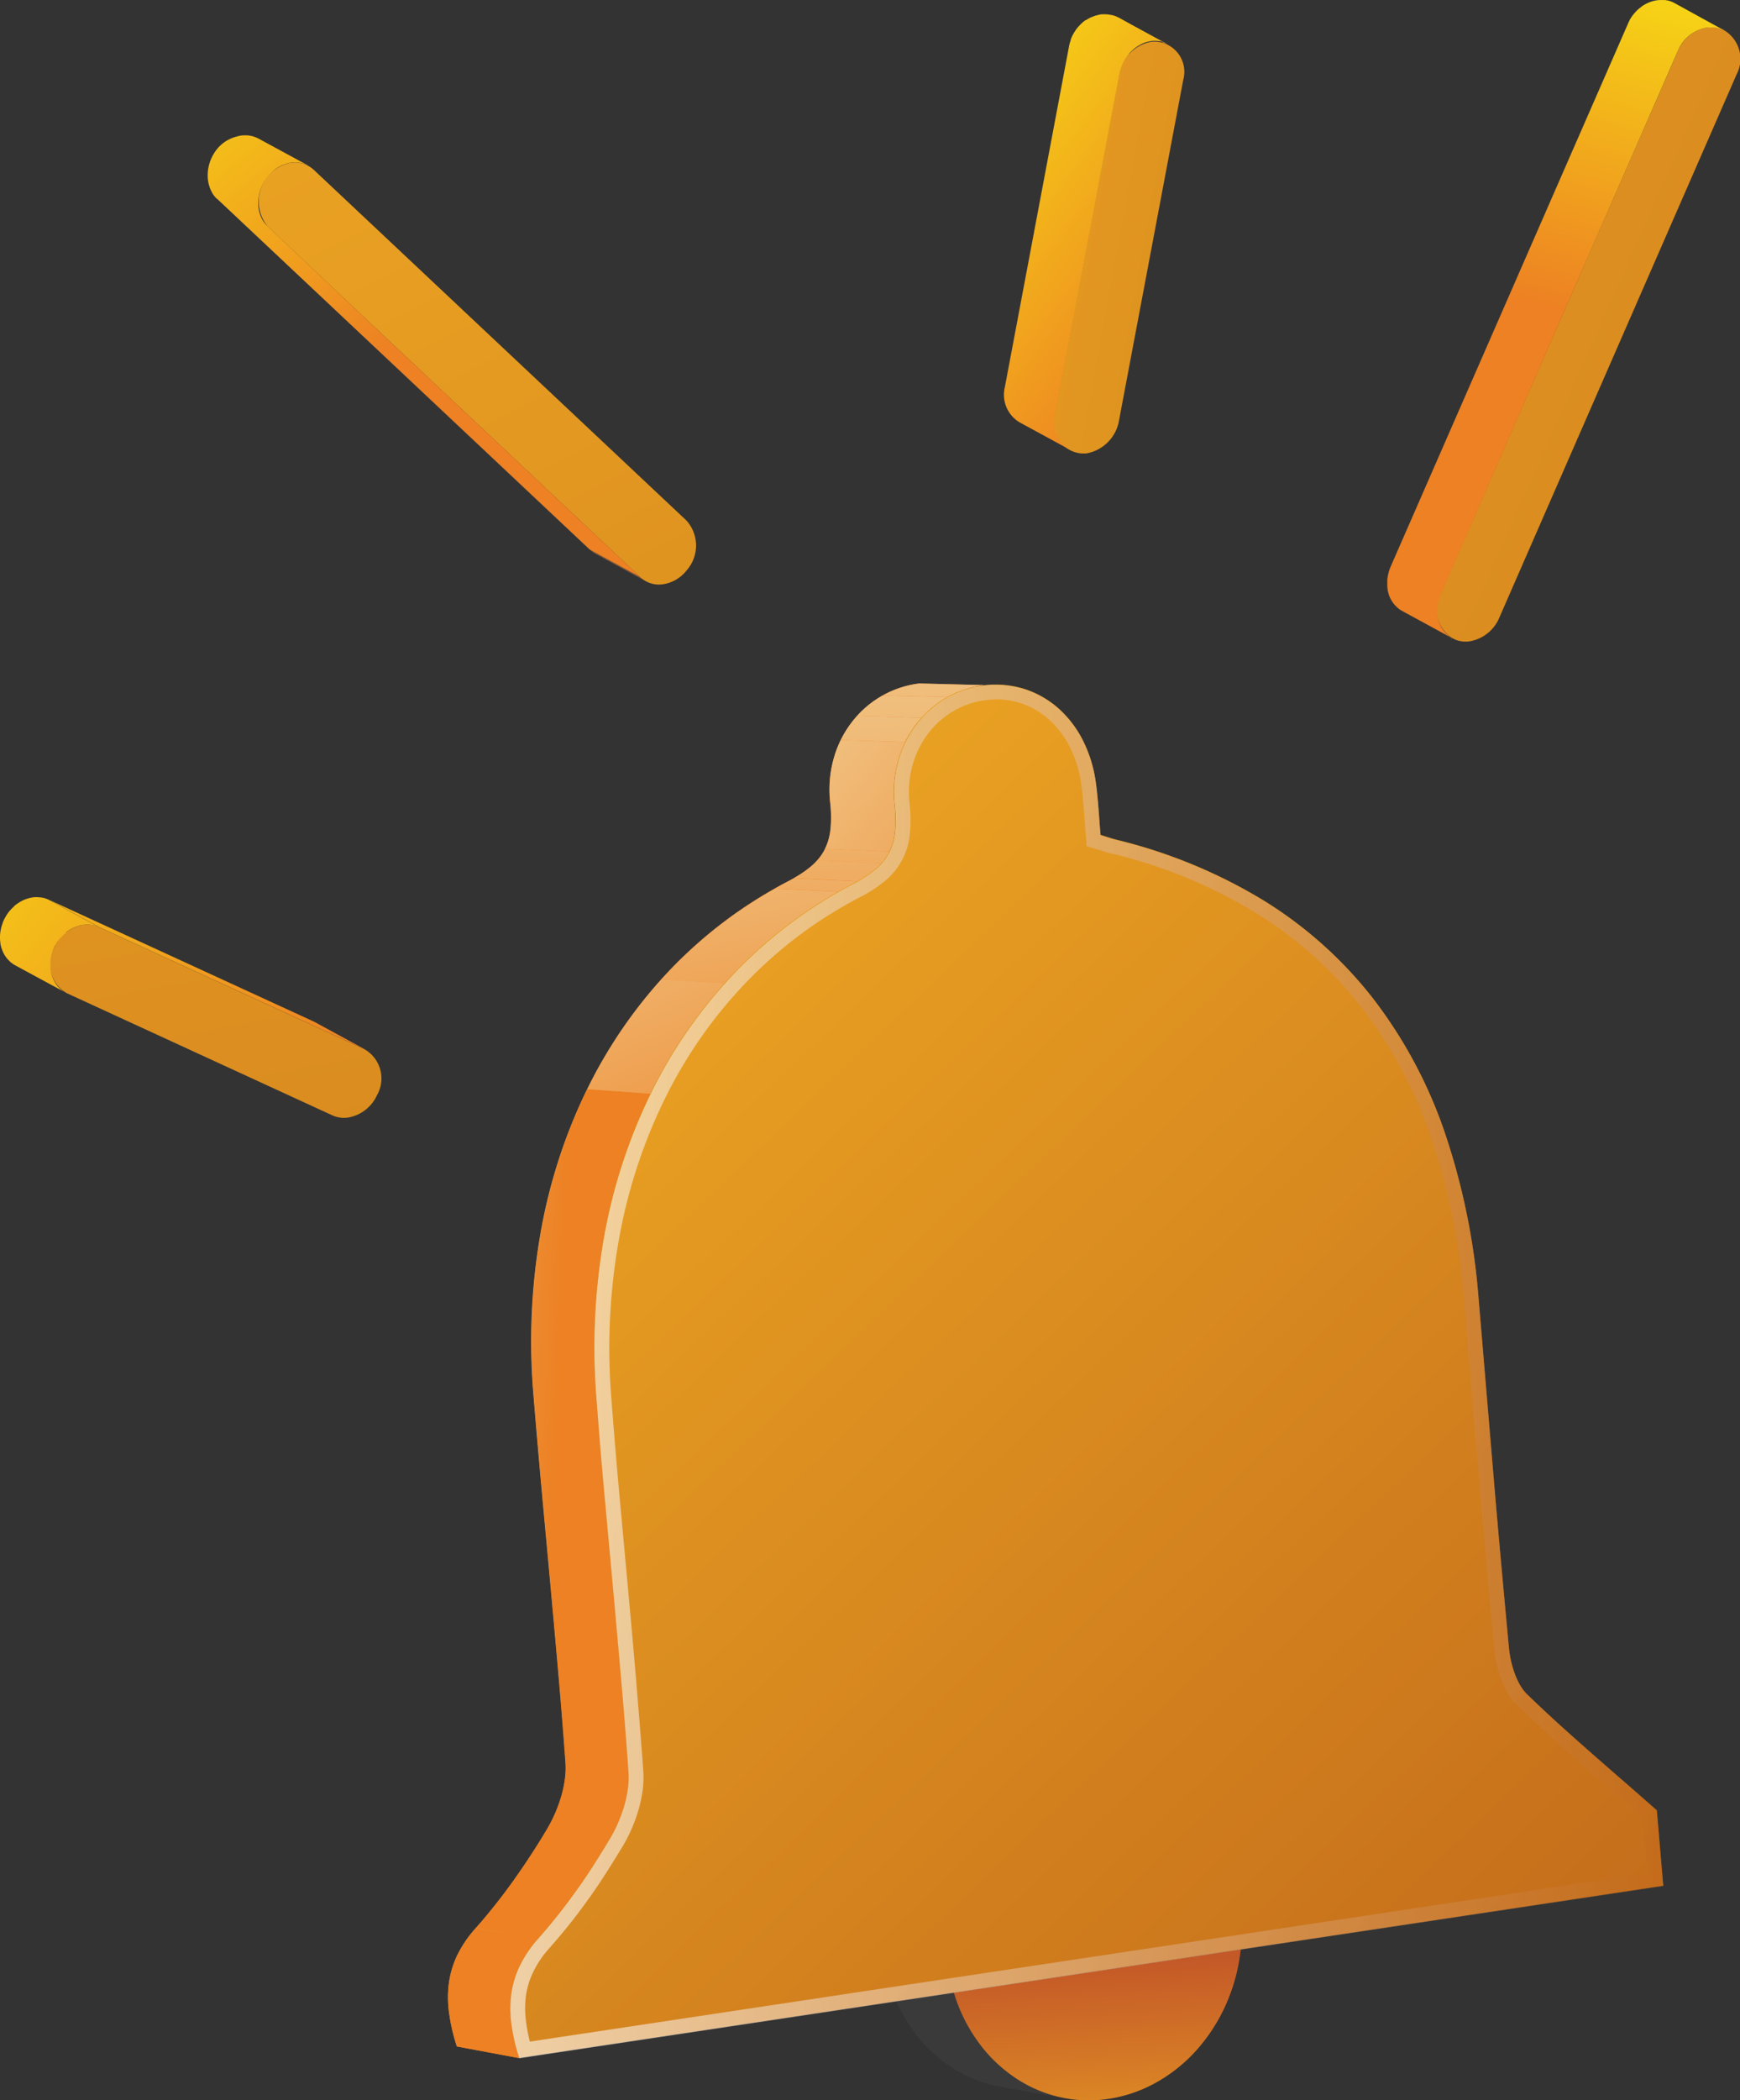 <svg xmlns="http://www.w3.org/2000/svg" xmlns:xlink="http://www.w3.org/1999/xlink" width="72.305" height="87.214" viewBox="0 0 72.305 87.214">
  <rect x="0" y="0" width="72.305" height="87.214" fill="#333333" stroke="none"/>
  <defs>
    <linearGradient id="linear-gradient" x1="-0.181" y1="0.054" x2="0.445" y2="0.456" gradientUnits="objectBoundingBox">
      <stop offset="0" stop-color="#f2e2b1"/>
      <stop offset="1" stop-color="#ed8123"/>
    </linearGradient>
    <clipPath id="clip-path">
      <path id="Path_421" data-name="Path 421" d="M124.633,242.6l-2.59-.484a7.8,7.8,0,0,1-.318-1.361,4.644,4.644,0,0,1-.014-1.253,3.913,3.913,0,0,1,.349-1.176,4.76,4.76,0,0,1,.765-1.125c.279-.306.549-.638.814-.97s.52-.672.765-1.019.488-.7.722-1.059.459-.721.675-1.087a5.886,5.886,0,0,0,.574-1.325,4.926,4.926,0,0,0,.153-.716,3.45,3.45,0,0,0,.026-.689q-.138-1.915-.306-3.826t-.343-3.826c-.116-1.277-.237-2.551-.352-3.826s-.227-2.556-.331-3.837a26.125,26.125,0,0,1,.306-6.725,22.438,22.438,0,0,1,1.959-5.992,19.768,19.768,0,0,1,3.468-4.951,18.733,18.733,0,0,1,4.831-3.611,5.281,5.281,0,0,0,.918-.582,2.372,2.372,0,0,0,.586-.678,2.308,2.308,0,0,0,.271-.869,5.112,5.112,0,0,0-.009-1.165,4.814,4.814,0,0,1,.153-1.821,4.384,4.384,0,0,1,.756-1.508,4.173,4.173,0,0,1,2.792-1.6l2.708.069a4.185,4.185,0,0,0-1.575.523,4.286,4.286,0,0,0-1.238,1.084,4.455,4.455,0,0,0-.765,1.518,4.833,4.833,0,0,0-.153,1.837,5.19,5.19,0,0,1,.009,1.174,2.241,2.241,0,0,1-.856,1.555,5.185,5.185,0,0,1-.918.585,18.807,18.807,0,0,0-4.857,3.638,19.87,19.87,0,0,0-3.49,4.988,22.618,22.618,0,0,0-1.967,6.035,26.373,26.373,0,0,0-.306,6.774q.153,1.936.332,3.865t.354,3.857q.175,1.926.343,3.854t.306,3.856a3.4,3.4,0,0,1-.026.695,5.228,5.228,0,0,1-.153.719,6,6,0,0,1-.256.7,5.391,5.391,0,0,1-.323.635c-.22.37-.447.735-.68,1.1s-.476.718-.725,1.071-.508.692-.765,1.027-.539.661-.82.976a4.9,4.9,0,0,0-.765,1.134,3.931,3.931,0,0,0-.352,1.185,4.712,4.712,0,0,0,.014,1.263A7.839,7.839,0,0,0,124.633,242.6Z" transform="translate(-121.676 -185.52)" fill="url(#linear-gradient)"/>
    </clipPath>
    <linearGradient id="linear-gradient-3" x1="-7.656" y1="-8.868" x2="-2.986" y2="-3.547" xlink:href="#linear-gradient"/>
    <linearGradient id="linear-gradient-4" x1="-6.539" y1="-24.564" x2="-2.371" y2="-9.726" xlink:href="#linear-gradient"/>
    <linearGradient id="linear-gradient-5" x1="-8.508" y1="-85.365" x2="-3.142" y2="-34.219" xlink:href="#linear-gradient"/>
    <linearGradient id="linear-gradient-6" x1="-3.447" y1="-7.078" x2="-1.036" y2="-2.452" xlink:href="#linear-gradient"/>
    <linearGradient id="linear-gradient-7" x1="-2.586" y1="-0.343" x2="0.237" y2="0.403" xlink:href="#linear-gradient"/>
    <linearGradient id="linear-gradient-8" x1="-0.998" y1="-2.471" x2="1.444" y2="2.365" xlink:href="#linear-gradient"/>
    <linearGradient id="linear-gradient-9" x1="-0.551" y1="-2.748" x2="1.337" y2="3.083" xlink:href="#linear-gradient"/>
    <linearGradient id="linear-gradient-10" x1="-1.691" y1="-21.975" x2="2.346" y2="19.425" xlink:href="#linear-gradient"/>
    <linearGradient id="linear-gradient-11" x1="-1.569" y1="-13.961" x2="2.254" y2="12.754" xlink:href="#linear-gradient"/>
    <linearGradient id="linear-gradient-12" x1="-1.971" y1="-19.474" x2="2.653" y2="17.9" xlink:href="#linear-gradient"/>
    <linearGradient id="linear-gradient-13" x1="-1.439" y1="-1.797" x2="2.742" y2="3.15" xlink:href="#linear-gradient"/>
    <linearGradient id="linear-gradient-14" x1="-1.115" y1="-7.743" x2="3.042" y2="13.455" xlink:href="#linear-gradient"/>
    <linearGradient id="linear-gradient-15" x1="-0.895" y1="-8.789" x2="2.813" y2="15.899" xlink:href="#linear-gradient"/>
    <linearGradient id="linear-gradient-16" x1="-0.752" y1="-14.759" x2="2.546" y2="25.421" xlink:href="#linear-gradient"/>
    <clipPath id="clip-path-2">
      <path id="Path_423" data-name="Path 423" d="M248.761,542.525l-2.715-.49a5.352,5.352,0,0,1-1.531-.519,5.746,5.746,0,0,1-1.324-.94,6.21,6.21,0,0,1-1.052-1.3,6.833,6.833,0,0,1-.71-1.6l2.691.459a6.841,6.841,0,0,0,.713,1.616,6.281,6.281,0,0,0,1.058,1.31,5.736,5.736,0,0,0,1.332.947A5.374,5.374,0,0,0,248.761,542.525Z" transform="translate(-241.43 -537.67)" fill="none"/>
    </clipPath>
    <linearGradient id="linear-gradient-17" x1="0.761" y1="2.69" x2="0.485" y2="-0.005" gradientUnits="objectBoundingBox">
      <stop offset="0.37" stop-color="#eea823"/>
      <stop offset="1" stop-color="#c15428"/>
    </linearGradient>
    <linearGradient id="linear-gradient-18" x1="-0.012" y1="0.119" x2="0.779" y2="1.122" gradientUnits="objectBoundingBox">
      <stop offset="0" stop-color="#eea823"/>
      <stop offset="1" stop-color="#c36b1b"/>
    </linearGradient>
    <linearGradient id="linear-gradient-19" x1="-1.163" y1="-1.001" x2="2.735" y2="2.516" xlink:href="#linear-gradient-18"/>
    <linearGradient id="linear-gradient-20" x1="0.58" y1="-0.086" x2="0.5" y2="0.483" gradientUnits="objectBoundingBox">
      <stop offset="0" stop-color="#f7dc14"/>
      <stop offset="1" stop-color="#ed8123"/>
    </linearGradient>
    <clipPath id="clip-path-3">
      <path id="Path_430" data-name="Path 430" d="M162.488,150.53l-2.092-1.139a1.082,1.082,0,0,1-.236-.171l2.094,1.139A1.072,1.072,0,0,0,162.488,150.53Z" transform="translate(-160.16 -149.22)" fill="none"/>
    </clipPath>
    <linearGradient id="linear-gradient-21" x1="-0.104" y1="-0.647" x2="2.592" y2="4.473" xlink:href="#linear-gradient-18"/>
    <linearGradient id="linear-gradient-22" x1="-0.132" y1="-0.251" x2="0.429" y2="0.467" xlink:href="#linear-gradient-20"/>
    <linearGradient id="linear-gradient-23" x1="-2.269" y1="-1.097" x2="6.831" y2="4.151" xlink:href="#linear-gradient-18"/>
    <linearGradient id="linear-gradient-24" x1="0.18" y1="-0.162" x2="0.735" y2="0.947" xlink:href="#linear-gradient-20"/>
    <clipPath id="clip-path-4">
      <path id="Path_437" data-name="Path 437" d="M85.329,277.285l2.092,1.139-.069-.035L85.26,277.25Z" transform="translate(-85.26 -277.25)" fill="none"/>
    </clipPath>
    <linearGradient id="linear-gradient-25" x1="-0.942" y1="-4.016" x2="2.628" y2="7.166" xlink:href="#linear-gradient-18"/>
    <linearGradient id="linear-gradient-26" x1="-0.393" y1="-0.937" x2="0.851" y2="1.064" xlink:href="#linear-gradient-20"/>
    <linearGradient id="linear-gradient-27" x1="-1.18" y1="-0.871" x2="2.788" y2="2.262" xlink:href="#linear-gradient-20"/>
    <linearGradient id="linear-gradient-28" y1="0.5" x2="1" y2="0.5" gradientUnits="objectBoundingBox">
      <stop offset="0" stop-color="#fff"/>
      <stop offset="1" stop-color="#c36b1b"/>
    </linearGradient>
  </defs>
  <g id="Group_436" data-name="Group 436" transform="translate(-89 -776.255)">
    <g id="notification" transform="translate(88.957 776.156)" style="isolation: isolate">
      <g id="Layer_2" data-name="Layer 2" transform="translate(0.043 0.1)">
        <g id="Layer_2-2" data-name="Layer 2">
          <path id="Path_406" data-name="Path 406" d="M124.633,242.6l-2.59-.484a7.8,7.8,0,0,1-.318-1.361,4.644,4.644,0,0,1-.014-1.253,3.913,3.913,0,0,1,.349-1.176,4.76,4.76,0,0,1,.765-1.125c.279-.306.549-.638.814-.97s.52-.672.765-1.019.488-.7.722-1.059.459-.721.675-1.087a5.886,5.886,0,0,0,.574-1.325,4.926,4.926,0,0,0,.153-.716,3.45,3.45,0,0,0,.026-.689q-.138-1.915-.306-3.826t-.343-3.826c-.116-1.277-.237-2.551-.352-3.826s-.227-2.556-.331-3.837a26.125,26.125,0,0,1,.306-6.725,22.438,22.438,0,0,1,1.959-5.992,19.768,19.768,0,0,1,3.468-4.951,18.733,18.733,0,0,1,4.831-3.611,5.281,5.281,0,0,0,.918-.582,2.372,2.372,0,0,0,.586-.678,2.308,2.308,0,0,0,.271-.869,5.112,5.112,0,0,0-.009-1.165,4.814,4.814,0,0,1,.153-1.821,4.384,4.384,0,0,1,.756-1.508,4.173,4.173,0,0,1,2.792-1.6l2.708.069a4.185,4.185,0,0,0-1.575.523,4.286,4.286,0,0,0-1.238,1.084,4.455,4.455,0,0,0-.765,1.518,4.833,4.833,0,0,0-.153,1.837,5.19,5.19,0,0,1,.009,1.174,2.241,2.241,0,0,1-.856,1.555,5.185,5.185,0,0,1-.918.585,18.807,18.807,0,0,0-4.857,3.638,19.87,19.87,0,0,0-3.49,4.988,22.618,22.618,0,0,0-1.967,6.035,26.373,26.373,0,0,0-.306,6.774q.153,1.936.332,3.865t.354,3.857q.175,1.926.343,3.854t.306,3.856a3.4,3.4,0,0,1-.026.695,5.228,5.228,0,0,1-.153.719,6,6,0,0,1-.256.7,5.391,5.391,0,0,1-.323.635c-.22.37-.447.735-.68,1.1s-.476.718-.725,1.071-.508.692-.765,1.027-.539.661-.82.976a4.9,4.9,0,0,0-.765,1.134,3.931,3.931,0,0,0-.352,1.185,4.712,4.712,0,0,0,.014,1.263A7.839,7.839,0,0,0,124.633,242.6Z" transform="translate(-103.059 -157.14)" fill="url(#linear-gradient)"/>
          <g id="Group_425" data-name="Group 425" transform="translate(18.617 28.38)" clip-path="url(#clip-path)">
            <path id="Path_407" data-name="Path 407" d="M124.626,534.642l-2.59-.484a8.307,8.307,0,0,1-.269-1.041,5.635,5.635,0,0,1-.1-.977,4.038,4.038,0,0,1,.092-.918,3.871,3.871,0,0,1,.306-.883l2.591.459a3.893,3.893,0,0,0-.306.889,4.131,4.131,0,0,0-.093.93,5.559,5.559,0,0,0,.1.983,8.485,8.485,0,0,0,.268,1.048" transform="translate(-121.668 -477.563)" fill="url(#linear-gradient-3)"/>
            <path id="Path_408" data-name="Path 408" d="M126.911,524.736l-2.591-.459a2.849,2.849,0,0,1,.153-.274c.058-.09.112-.182.173-.272s.127-.181.2-.271.153-.179.225-.269l2.6.448c-.08.09-.153.181-.227.271s-.136.181-.2.272-.119.182-.173.274-.1.185-.153.277" transform="translate(-123.915 -471.507)" fill="url(#linear-gradient-4)"/>
            <path id="Path_409" data-name="Path 409" d="M131.732,523.659l-2.6-.448h0l2.6.448h0" transform="translate(-127.989 -471.524)" fill="url(#linear-gradient-5)"/>
            <path id="Path_410" data-name="Path 410" d="M131.892,498.568l-2.6-.449c.277-.306.548-.634.81-.964s.516-.669.765-1.015.487-.7.718-1.053.459-.716.672-1.081l.055-.095.054-.1c.018-.034.035-.067.052-.1s.035-.067.052-.1l2.614.415c-.017.034-.034.069-.052.1l-.052.1-.055.1-.055.095c-.217.367-.442.732-.675,1.09s-.475.713-.722,1.061-.5.689-.765,1.022-.536.657-.814.972" transform="translate(-128.125 -446.454)" fill="url(#linear-gradient-6)"/>
            <path id="Path_411" data-name="Path 411" d="M147.819,326.29l-2.614-.415a6,6,0,0,0,.424-1.16,4.9,4.9,0,0,0,.106-.6,3.441,3.441,0,0,0,.012-.576q-.138-1.915-.306-3.826t-.343-3.826c-.116-1.276-.237-2.552-.352-3.826s-.227-2.556-.331-3.837a26.79,26.79,0,0,1-.061-3.416,25.006,25.006,0,0,1,.363-3.272,23.178,23.178,0,0,1,.765-3.093,21.611,21.611,0,0,1,1.163-2.873l2.626.191a21.96,21.96,0,0,0-1.169,2.891,23.487,23.487,0,0,0-.765,3.116,25.114,25.114,0,0,0-.366,3.3,27.17,27.17,0,0,0,.061,3.441q.153,1.936.332,3.865t.354,3.857q.174,1.925.343,3.854t.306,3.856a3.187,3.187,0,0,1-.012.58,4.439,4.439,0,0,1-.107.6,5.784,5.784,0,0,1-.184.6c-.072.194-.153.384-.242.569" transform="translate(-140.859 -278.726)" fill="url(#linear-gradient-7)"/>
            <path id="Path_412" data-name="Path 412" d="M162.156,270.553l-2.626-.191q.306-.628.655-1.224t.732-1.171q.386-.569.807-1.11t.879-1.047l2.645.153q-.459.514-.883,1.055t-.811,1.116q-.386.574-.736,1.179t-.66,1.237" transform="translate(-153.736 -253.521)" fill="url(#linear-gradient-8)"/>
            <path id="Path_413" data-name="Path 413" d="M182.245,245.079l-2.645-.153q.505-.56,1.055-1.079t1.14-.992q.588-.474,1.224-.9t1.3-.8l2.674.13q-.675.38-1.309.81t-1.224.908q-.592.478-1.145,1t-1.062,1.087" transform="translate(-170.734 -232.635)" fill="url(#linear-gradient-9)"/>
            <path id="Path_414" data-name="Path 414" d="M213.084,238.934l-2.674-.13.135-.075.135-.075.136-.072.136-.072.061-.032.061-.034.06-.032.058-.032,2.677.127-.058.032-.06.034-.061.032-.063.032-.136.073-.138.074-.135.073-.135.077" transform="translate(-196.828 -230.289)" fill="url(#linear-gradient-10)"/>
            <path id="Path_415" data-name="Path 415" d="M218.187,234.429l-2.677-.127c.1-.058.2-.115.289-.173s.178-.118.257-.179.153-.121.227-.184a2.634,2.634,0,0,0,.2-.2l2.683.122c-.061.067-.127.132-.2.2s-.153.126-.228.185a3.051,3.051,0,0,1-.259.179c-.092.058-.188.118-.291.176" transform="translate(-201.148 -226.216)" fill="url(#linear-gradient-11)"/>
            <path id="Path_416" data-name="Path 416" d="M224.533,230.974l-2.683-.122c.034-.037.067-.075.1-.115s.06-.08.089-.121.054-.081.078-.124.049-.087.07-.132l2.685.118c-.021.044-.046.089-.07.132s-.052.086-.08.127-.058.081-.089.121-.064.078-.1.116" transform="translate(-206.517 -223.497)" fill="url(#linear-gradient-12)"/>
            <path id="Path_417" data-name="Path 417" d="M226.691,205.485,224,205.367a2.06,2.06,0,0,0,.153-.39,2.721,2.721,0,0,0,.083-.445,4.794,4.794,0,0,0,.021-.513,5.882,5.882,0,0,0-.038-.589,5.071,5.071,0,0,1-.026-.7,4.914,4.914,0,0,1,.069-.667,4.746,4.746,0,0,1,.153-.628,4.384,4.384,0,0,1,.237-.585l2.688.084a4.439,4.439,0,0,0-.237.589,4.552,4.552,0,0,0-.153.634,4.957,4.957,0,0,0-.043,1.378c.021.211.035.409.038.592a4.471,4.471,0,0,1-.021.517,2.787,2.787,0,0,1-.083.448,2.227,2.227,0,0,1-.153.393" transform="translate(-208.338 -198.504)" fill="url(#linear-gradient-13)"/>
            <path id="Path_418" data-name="Path 418" d="M230.958,195.412l-2.688-.084c.044-.092.092-.182.144-.269s.1-.173.153-.257a2.215,2.215,0,0,1,.176-.242c.061-.078.126-.153.193-.23l2.692.078c-.066.074-.132.153-.193.23a2.4,2.4,0,0,0-.178.245c-.057.092-.112.17-.162.259s-.1.179-.153.271" transform="translate(-211.955 -192.982)" fill="url(#linear-gradient-14)"/>
            <path id="Path_419" data-name="Path 419" d="M235.362,189.7l-2.692-.078a3.285,3.285,0,0,1,.24-.245c.087-.078.17-.153.259-.225s.181-.138.275-.2.191-.124.291-.179l2.7.07c-.1.057-.2.118-.294.181s-.187.133-.277.205-.176.153-.26.225a2.852,2.852,0,0,0-.242.248" transform="translate(-215.681 -188.273)" fill="url(#linear-gradient-15)"/>
            <path id="Path_420" data-name="Path 420" d="M242.33,186.071l-2.7-.07c.116-.064.236-.124.357-.178a3.949,3.949,0,0,1,.375-.144c.127-.041.257-.078.39-.109s.266-.052.4-.07l2.708.069c-.138.017-.272.041-.407.07a3.7,3.7,0,0,0-.392.109c-.129.043-.254.09-.377.144s-.242.115-.358.179" transform="translate(-221.576 -185.503)" fill="url(#linear-gradient-16)"/>
          </g>
          <g id="Layer_2-2-2" data-name="Layer 2-2">
            <g id="Group_426" data-name="Group 426" transform="translate(36.946 82.279)" clip-path="url(#clip-path-2)">
              <path id="Path_422" data-name="Path 422" d="M248.761,542.525l-2.715-.49a5.352,5.352,0,0,1-1.531-.519,5.746,5.746,0,0,1-1.324-.94,6.21,6.21,0,0,1-1.052-1.3,6.833,6.833,0,0,1-.71-1.6l2.691.459a6.841,6.841,0,0,0,.713,1.616,6.281,6.281,0,0,0,1.058,1.31,5.736,5.736,0,0,0,1.332.947,5.4,5.4,0,0,0,1.531.522" transform="translate(-241.43 -537.67)" fill="#3a3a3a"/>
            </g>
            <path id="Path_424" data-name="Path 424" d="M270.923,528.93a7.616,7.616,0,0,1-.585,2.224,7.321,7.321,0,0,1-1.182,1.883,6.494,6.494,0,0,1-1.665,1.377,5.835,5.835,0,0,1-2.037.722,5.46,5.46,0,0,1-2.114-.083,5.531,5.531,0,0,1-1.874-.845,6.065,6.065,0,0,1-1.494-1.485,6.755,6.755,0,0,1-.973-2Z" transform="translate(-219.364 -447.988)" fill="url(#linear-gradient-17)"/>
            <path id="Path_425" data-name="Path 425" d="M244.141,528.279l-2.691-.459,11.854-1.78,2.755.442Z" transform="translate(-204.501 -445.541)" fill="#5c5c5c"/>
            <path id="Path_426" data-name="Path 426" d="M158.276,185.844a4.014,4.014,0,0,1,1.667.153,3.938,3.938,0,0,1,1.4.794,4.49,4.49,0,0,1,1.027,1.338,5.534,5.534,0,0,1,.542,1.783c.025.176.044.352.061.528s.034.355.047.534.028.358.04.537.029.363.044.546l.193.06.171.054.153.047.153.041a21.541,21.541,0,0,1,6.075,2.5,17.239,17.239,0,0,1,4.529,4.025,19.3,19.3,0,0,1,2.989,5.51,28.2,28.2,0,0,1,1.442,6.981l.306,3.641.306,3.637q.153,1.818.317,3.632t.335,3.627a4.27,4.27,0,0,0,.243,1.071,3.023,3.023,0,0,0,.225.484,1.735,1.735,0,0,0,.294.381c.435.421.879.834,1.324,1.24s.9.807,1.348,1.2.9.791,1.358,1.186.9.788,1.353,1.185l.266,3.13-47.541,7.152a7.862,7.862,0,0,1-.321-1.378,4.713,4.713,0,0,1-.014-1.263,3.931,3.931,0,0,1,.352-1.185,4.9,4.9,0,0,1,.765-1.134c.282-.315.554-.641.82-.977s.522-.678.773-1.027.491-.706.725-1.071.459-.727.68-1.1a5.377,5.377,0,0,0,.323-.635,6,6,0,0,0,.256-.7,5.232,5.232,0,0,0,.153-.719,3.4,3.4,0,0,0,.026-.695q-.138-1.928-.306-3.856t-.343-3.854q-.179-1.929-.354-3.857t-.321-3.852a26.371,26.371,0,0,1,.306-6.774,22.58,22.58,0,0,1,1.971-6.037,19.868,19.868,0,0,1,3.49-4.988,18.838,18.838,0,0,1,4.86-3.643,5.183,5.183,0,0,0,.918-.585,2.235,2.235,0,0,0,.852-1.551,5.193,5.193,0,0,0-.009-1.174,4.833,4.833,0,0,1,.153-1.837,4.453,4.453,0,0,1,.765-1.518,4.284,4.284,0,0,1,1.234-1.082A4.18,4.18,0,0,1,158.276,185.844Z" transform="translate(-117.372 -157.391)" fill="url(#linear-gradient-18)"/>
            <path id="Path_427" data-name="Path 427" d="M401.414,7.439a1.194,1.194,0,0,1,.612.07,1.386,1.386,0,0,1,.612,1.887L392.78,31.948a1.63,1.63,0,0,1-1.224.984,1.162,1.162,0,0,1-.612-.069,1.388,1.388,0,0,1-.612-1.887l9.862-22.544a1.63,1.63,0,0,1,1.221-.993Z" transform="translate(-330.475 -6.305)" fill="url(#linear-gradient-19)"/>
            <path id="Path_428" data-name="Path 428" d="M388.571.222,388.529.2l-.041-.017-.035-.018c-.029-.011-.06-.018-.09-.028L388.312.12h-.025A.828.828,0,0,0,388.18.1h-.2a1.3,1.3,0,0,0-.133.011,1.438,1.438,0,0,0-.4.121,1.528,1.528,0,0,0-.222.129l-.07.057c-.025.017-.047.035-.07.054l-.024.02-.034.034c-.035.034-.07.069-.1.106h0a1.557,1.557,0,0,0-.223.32V.959c-.023.043-.044.089-.064.135l-9.858,22.535h0a1.8,1.8,0,0,0-.083.236h0c-.009.035-.018.07-.026.107a.3.3,0,0,0-.008.04.716.716,0,0,1-.012.077l-.009.066v.139a.418.418,0,0,0,0,.043v.129c0,.012.008.061.012.092a.077.077,0,0,1,0,.035.7.7,0,0,0,.02.087l.009.037c.008.028.015.054.024.08a.3.3,0,0,0,.015.04.565.565,0,0,0,.029.07c0,.015.012.029.02.044l.031.058.029.049.031.046a.655.655,0,0,0,.038.054l.029.035.049.057c.008,0,.017.015.024.024l.061.057.02.017c.024.018.047.038.073.057a1.116,1.116,0,0,0,.1.061l1.99,1.084a.874.874,0,0,0,.1.063V26.6a1.255,1.255,0,0,1-.623-1.016v-.214a1.683,1.683,0,0,1,.1-.493c.012-.034.026-.067.04-.1h0L388.71,2.228h0c.02-.046.041-.09.066-.135h0a.058.058,0,0,1,0-.014c.029-.052.06-.1.093-.153l.009-.014c.032-.046.067-.089.1-.132l.023-.028a1.123,1.123,0,0,1,.086-.086c.024-.024.049-.047.077-.07l.049-.04a1.642,1.642,0,0,1,.71-.315h.326a1.088,1.088,0,0,1,.141.026h0a1.036,1.036,0,0,1,.138.046l.052.021c.023.011.047.02.07.032Z" transform="translate(-318.995 -0.1)" fill="url(#linear-gradient-20)"/>
            <g id="Group_427" data-name="Group 427" transform="translate(24.507 22.824)" clip-path="url(#clip-path-3)">
              <path id="Path_429" data-name="Path 429" d="M162.488,150.53l-2.092-1.139a1.082,1.082,0,0,1-.236-.171l2.094,1.139a1.072,1.072,0,0,0,.234.171" transform="translate(-160.16 -149.22)" fill="#85583b"/>
            </g>
            <path id="Path_431" data-name="Path 431" d="M71.48,44.186a1.157,1.157,0,0,1,.963.3L87.92,59.04a1.554,1.554,0,0,1,0,2.079,1.531,1.531,0,0,1-.964.566,1.136,1.136,0,0,1-.963-.3L70.519,46.83a1.633,1.633,0,0,1,.961-2.645Z" transform="translate(-59.395 -37.427)" fill="url(#linear-gradient-21)"/>
            <path id="Path_432" data-name="Path 432" d="M74.4,55.162,58.919,40.6a1.116,1.116,0,0,1-.121-.135l-.028-.035a1.214,1.214,0,0,1-.095-.153h0a1.421,1.421,0,0,1-.069-.164l-.014-.04a1.394,1.394,0,0,1-.044-.179h0a1.487,1.487,0,0,1-.02-.187v-.035a1.673,1.673,0,0,1,.04-.406.047.047,0,0,1,0-.012,1.532,1.532,0,0,1,.061-.208h0a1.89,1.89,0,0,1,.1-.228,1.836,1.836,0,0,1,.112-.179c.026-.037.07-.092.083-.109s.026-.032.04-.049a1.706,1.706,0,0,1,.139-.139h0a1.7,1.7,0,0,1,.162-.139h0a1.632,1.632,0,0,1,.219-.127h0l.066-.026a.669.669,0,0,1,.07-.028c.034-.012.067-.023.1-.032a1.377,1.377,0,0,1,.153-.035,1.2,1.2,0,0,1,.165-.011h.043a.972.972,0,0,1,.164.014h.017a.392.392,0,0,1,.09.023h0a1.336,1.336,0,0,1,.214.08l-.034-.017h0l.034.017.04.014-2.089-1.133-.041-.021.031.017H58.5l-.017-.011a1.092,1.092,0,0,0-.116-.047.155.155,0,0,1-.043-.014l-.047-.015h0l-.095-.018h0a1.208,1.208,0,0,0-.167-.015h-.04a1.2,1.2,0,0,0-.165.011H57.8a1.754,1.754,0,0,0-.182.043l-.031.009a1.531,1.531,0,0,0-.767.5,1.783,1.783,0,0,0-.354.729h0a1.683,1.683,0,0,0-.04.416v.026a1.461,1.461,0,0,0,.067.377l.012.037a1.262,1.262,0,0,0,.07.168h0a1.215,1.215,0,0,0,.09.158l.028.035a1.116,1.116,0,0,0,.121.135h.011L72.3,54.019Z" transform="translate(-47.795 -31.2)" fill="url(#linear-gradient-22)"/>
            <path id="Path_433" data-name="Path 433" d="M290.269,11.4a1.4,1.4,0,0,1,.277,0,1.258,1.258,0,0,1,1.056,1.589l-2.668,14.138a1.671,1.671,0,0,1-1.333,1.361,1.211,1.211,0,0,1-.279,0,1.258,1.258,0,0,1-1.055-1.589l2.666-14.146A1.672,1.672,0,0,1,290.269,11.4Z" transform="translate(-242.434 -9.666)" fill="url(#linear-gradient-23)"/>
            <path id="Path_434" data-name="Path 434" d="M279.279,5.133l.032.011a.9.9,0,0,1,.09.031h0c.035.015.07.031.106.049l-.043-.023h0l-1.488-.81-.556-.306h-.009l-.031-.017a1.332,1.332,0,0,0-.214-.078l.014.009a1.236,1.236,0,0,0-.213-.037,1.411,1.411,0,0,0-.279,0l-.04.009a1.233,1.233,0,0,0-.13.031l-.049.012a1.489,1.489,0,0,0-.162.064h-.014l-.023.012c-.026.014-.052.026-.077.041l-.028.015-.083.052h-.02a1.65,1.65,0,0,0-.153.121h0l-.012.014a1.149,1.149,0,0,0-.113.115l-.012.011h0a1.648,1.648,0,0,0-.112.139l-.011.014-.015.026a1.564,1.564,0,0,0-.084.136l-.011.017h0a1.913,1.913,0,0,0-.095.213v.02l-.018.057a1.5,1.5,0,0,0-.055.213l-2.666,14.146a1.335,1.335,0,0,0,.6,1.454l2.094,1.139a1.338,1.338,0,0,1-.6-1.454l2.666-14.146h0c.009-.046.02-.092.032-.136l.014-.047c.009-.028.017-.055.026-.081s.028-.073.043-.109l.012-.026a1.682,1.682,0,0,1,.095-.181c.02-.031.038-.063.06-.093l.012-.017c.037-.051.077-.1.118-.153h0V5.58a1.789,1.789,0,0,1,.132-.132h0a1.734,1.734,0,0,1,.165-.132h0a1.866,1.866,0,0,1,.222-.129h0l.015-.008a1.331,1.331,0,0,1,.164-.063l.037-.011c.047-.012.095-.023.142-.031l.037-.008h0a1.4,1.4,0,0,1,.277,0,1.254,1.254,0,0,1,.2.034l-.017-.008Z" transform="translate(-230.949 -3.365)" fill="url(#linear-gradient-24)"/>
            <g id="Group_428" data-name="Group 428" transform="translate(13.043 42.42)" clip-path="url(#clip-path-4)">
              <path id="Path_435" data-name="Path 435" d="M87.352,278.389,85.26,277.25l.026.014L87.38,278.4l-.028-.014" transform="translate(-85.26 -277.25)" fill="#a36d48"/>
              <path id="Path_436" data-name="Path 436" d="M87.524,278.479,85.43,277.34l.043.021,2.092,1.139-.041-.021" transform="translate(-85.404 -277.326)" fill="#9e6946"/>
            </g>
            <path id="Path_438" data-name="Path 438" d="M15.053,250.933a1.193,1.193,0,0,1,.66.093l11.02,5.065a1.4,1.4,0,0,1,.527,1.925,1.615,1.615,0,0,1-1.194.918,1.175,1.175,0,0,1-.66-.092l-11.02-5.066a1.4,1.4,0,0,1-.525-1.925A1.621,1.621,0,0,1,15.053,250.933Z" transform="translate(-11.599 -212.531)" fill="url(#linear-gradient-25)"/>
            <path id="Path_439" data-name="Path 439" d="M24.263,249.225,13.24,244.16l2.094,1.137,11.022,5.066Z" transform="translate(-11.22 -206.805)" fill="url(#linear-gradient-26)"/>
            <path id="Path_440" data-name="Path 440" d="M3.829,244.639h0a1.184,1.184,0,0,1,.323.093l-2.094-1.139a1.391,1.391,0,0,0-.188-.069,1.35,1.35,0,0,0-.133-.024h0c-.046,0-.093-.009-.139-.011H1.553a.759.759,0,0,0-.153.011,1.436,1.436,0,0,0-.4.121,1.922,1.922,0,0,0-.219.125h0a1.976,1.976,0,0,0-.164.127H.627l-.009.009h0a1.6,1.6,0,0,0-.358.45l-.012.018-.037.072h0a1.387,1.387,0,0,0-.063.153.012.012,0,0,1,0,.008,1.629,1.629,0,0,0-.089.807s0,.012,0,.018a.481.481,0,0,0,.02.1l.009.035a.261.261,0,0,0,.024.081c.009.026.011.032.017.047l.024.064.026.055c0,.017.017.034.026.051s.021.04.034.06l.026.04c.014.021.028.041.043.061l.028.034c.017.02.032.04.051.058l.031.031c.018.018.035.037.055.054l.038.031.057.043a.758.758,0,0,0,.1.063l2.094,1.133a1.217,1.217,0,0,1-.106-.064l-.029-.023c-.023-.017-.046-.034-.067-.052l-.032-.032a.592.592,0,0,1-.054-.054.364.364,0,0,1-.032-.037c-.015-.018-.032-.037-.046-.055s-.02-.029-.029-.043a.567.567,0,0,1-.038-.06.42.42,0,0,1-.026-.044l-.034-.063a.45.45,0,0,0-.021-.047c-.009-.023-.018-.046-.026-.069s-.012-.032-.017-.047-.015-.049-.021-.073-.009-.032-.012-.049-.011-.052-.015-.078,0-.032-.008-.047a.745.745,0,0,1-.009-.084v-.317a.014.014,0,0,1,0-.008,1.739,1.739,0,0,1,.092-.383,1.663,1.663,0,0,1,.069-.162.793.793,0,0,1,.037-.072v.008c.034-.061.07-.122.11-.181h0v.008c.038-.054.078-.1.121-.153h0v.008c.044-.049.09-.1.138-.139h0l.07-.061.014-.032a1.373,1.373,0,0,1,.124-.084l.043-.028a1.63,1.63,0,0,1,.539-.194c.049,0,.1-.009.153-.011h.04C3.734,244.629,3.781,244.639,3.829,244.639Z" transform="translate(-0.043 -206.237)" fill="url(#linear-gradient-27)"/>
          </g>
          <g id="Group_430" data-name="Group 430" transform="translate(21.204 28.424)" opacity="0.6">
            <g id="Group_429" data-name="Group 429" style="mix-blend-mode: overlay;isolation: isolate">
              <path id="Path_441" data-name="Path 441" d="M158.752,186.422a3.381,3.381,0,0,1,1.006.153,3.261,3.261,0,0,1,1.18.667,3.865,3.865,0,0,1,.886,1.156,4.839,4.839,0,0,1,.482,1.584v.008c.021.153.04.323.058.5s.032.347.046.522.028.355.04.533c.009.135.02.272.032.41l.012.153.035.412.395.122.19.058.175.055.153.047h.021l.153.041h.015a20.831,20.831,0,0,1,5.9,2.431,16.54,16.54,0,0,1,4.367,3.877,18.656,18.656,0,0,1,2.894,5.333,27.614,27.614,0,0,1,1.41,6.834l.306,3.641.306,3.637c.1,1.212.21,2.435.317,3.635s.222,2.424.337,3.632a4.922,4.922,0,0,0,.277,1.224,3.892,3.892,0,0,0,.269.579,2.393,2.393,0,0,0,.4.516c.4.39.84.8,1.338,1.252s.983.883,1.355,1.212.716.628,1.071.94l.285.248.046.04,1.12.98.2,2.314-46.438,6.993a7.1,7.1,0,0,1-.153-.781,4.172,4.172,0,0,1-.014-1.1,3.329,3.329,0,0,1,.3-1,4.247,4.247,0,0,1,.67-.993c.28-.314.556-.641.843-1,.249-.306.507-.657.791-1.05.25-.347.493-.707.744-1.1s.479-.765.69-1.113a6.05,6.05,0,0,0,.357-.7,6.518,6.518,0,0,0,.283-.776,5.65,5.65,0,0,0,.171-.8,4.01,4.01,0,0,0,.031-.825c-.092-1.284-.2-2.584-.306-3.865s-.228-2.585-.343-3.857l-.354-3.857c-.116-1.273-.223-2.567-.321-3.848a25.764,25.764,0,0,1,.306-6.617A21.938,21.938,0,0,1,145,203.009a19.209,19.209,0,0,1,3.381-4.835,18.141,18.141,0,0,1,4.7-3.52,5.771,5.771,0,0,0,1.015-.647,2.862,2.862,0,0,0,1.082-1.971,5.754,5.754,0,0,0-.011-1.309,4.248,4.248,0,0,1,.135-1.6,3.809,3.809,0,0,1,.661-1.31,3.581,3.581,0,0,1,1.053-.918,3.5,3.5,0,0,1,1.342-.444,3.224,3.224,0,0,1,.4-.024m0-.612a4.113,4.113,0,0,0-.477.028,4.18,4.18,0,0,0-1.573.52,4.285,4.285,0,0,0-1.234,1.082,4.454,4.454,0,0,0-.765,1.518,4.833,4.833,0,0,0-.153,1.837,5.191,5.191,0,0,1,.009,1.174,2.235,2.235,0,0,1-.854,1.549,5.183,5.183,0,0,1-.918.585,18.837,18.837,0,0,0-4.858,3.644,19.868,19.868,0,0,0-3.49,4.988,22.581,22.581,0,0,0-1.974,6.03,26.372,26.372,0,0,0-.306,6.774q.144,1.924.321,3.853l.354,3.857q.174,1.929.343,3.854t.306,3.856a3.4,3.4,0,0,1-.026.695,5.229,5.229,0,0,1-.153.719,5.991,5.991,0,0,1-.256.7,5.373,5.373,0,0,1-.323.635c-.22.369-.445.73-.68,1.1s-.474.722-.725,1.071-.507.692-.773,1.027-.539.661-.82.977a4.9,4.9,0,0,0-.765,1.134,3.931,3.931,0,0,0-.352,1.185,4.714,4.714,0,0,0,.014,1.263,7.862,7.862,0,0,0,.321,1.378l47.54-7.154-.266-3.13c-.448-.4-.9-.79-1.353-1.185s-.906-.788-1.358-1.186-.9-.8-1.348-1.2-.889-.819-1.324-1.24a1.735,1.735,0,0,1-.294-.381,3.029,3.029,0,0,1-.225-.484,4.27,4.27,0,0,1-.243-1.071q-.171-1.814-.335-3.627t-.317-3.632l-.306-3.637-.306-3.641a28.2,28.2,0,0,0-1.446-6.981,19.3,19.3,0,0,0-2.989-5.51,17.24,17.24,0,0,0-4.529-4.025,21.523,21.523,0,0,0-6.075-2.5l-.153-.041-.153-.047-.171-.054-.193-.06c-.015-.184-.032-.367-.044-.546s-.026-.358-.04-.537-.031-.358-.047-.534-.037-.352-.061-.528a5.535,5.535,0,0,0-.542-1.783,4.491,4.491,0,0,0-1.027-1.338,3.914,3.914,0,0,0-1.4-.794,4.033,4.033,0,0,0-1.191-.181Z" transform="translate(-138.576 -185.81)" fill="url(#linear-gradient-28)"/>
            </g>
          </g>
        </g>
      </g>
    </g>
  </g>
</svg>

